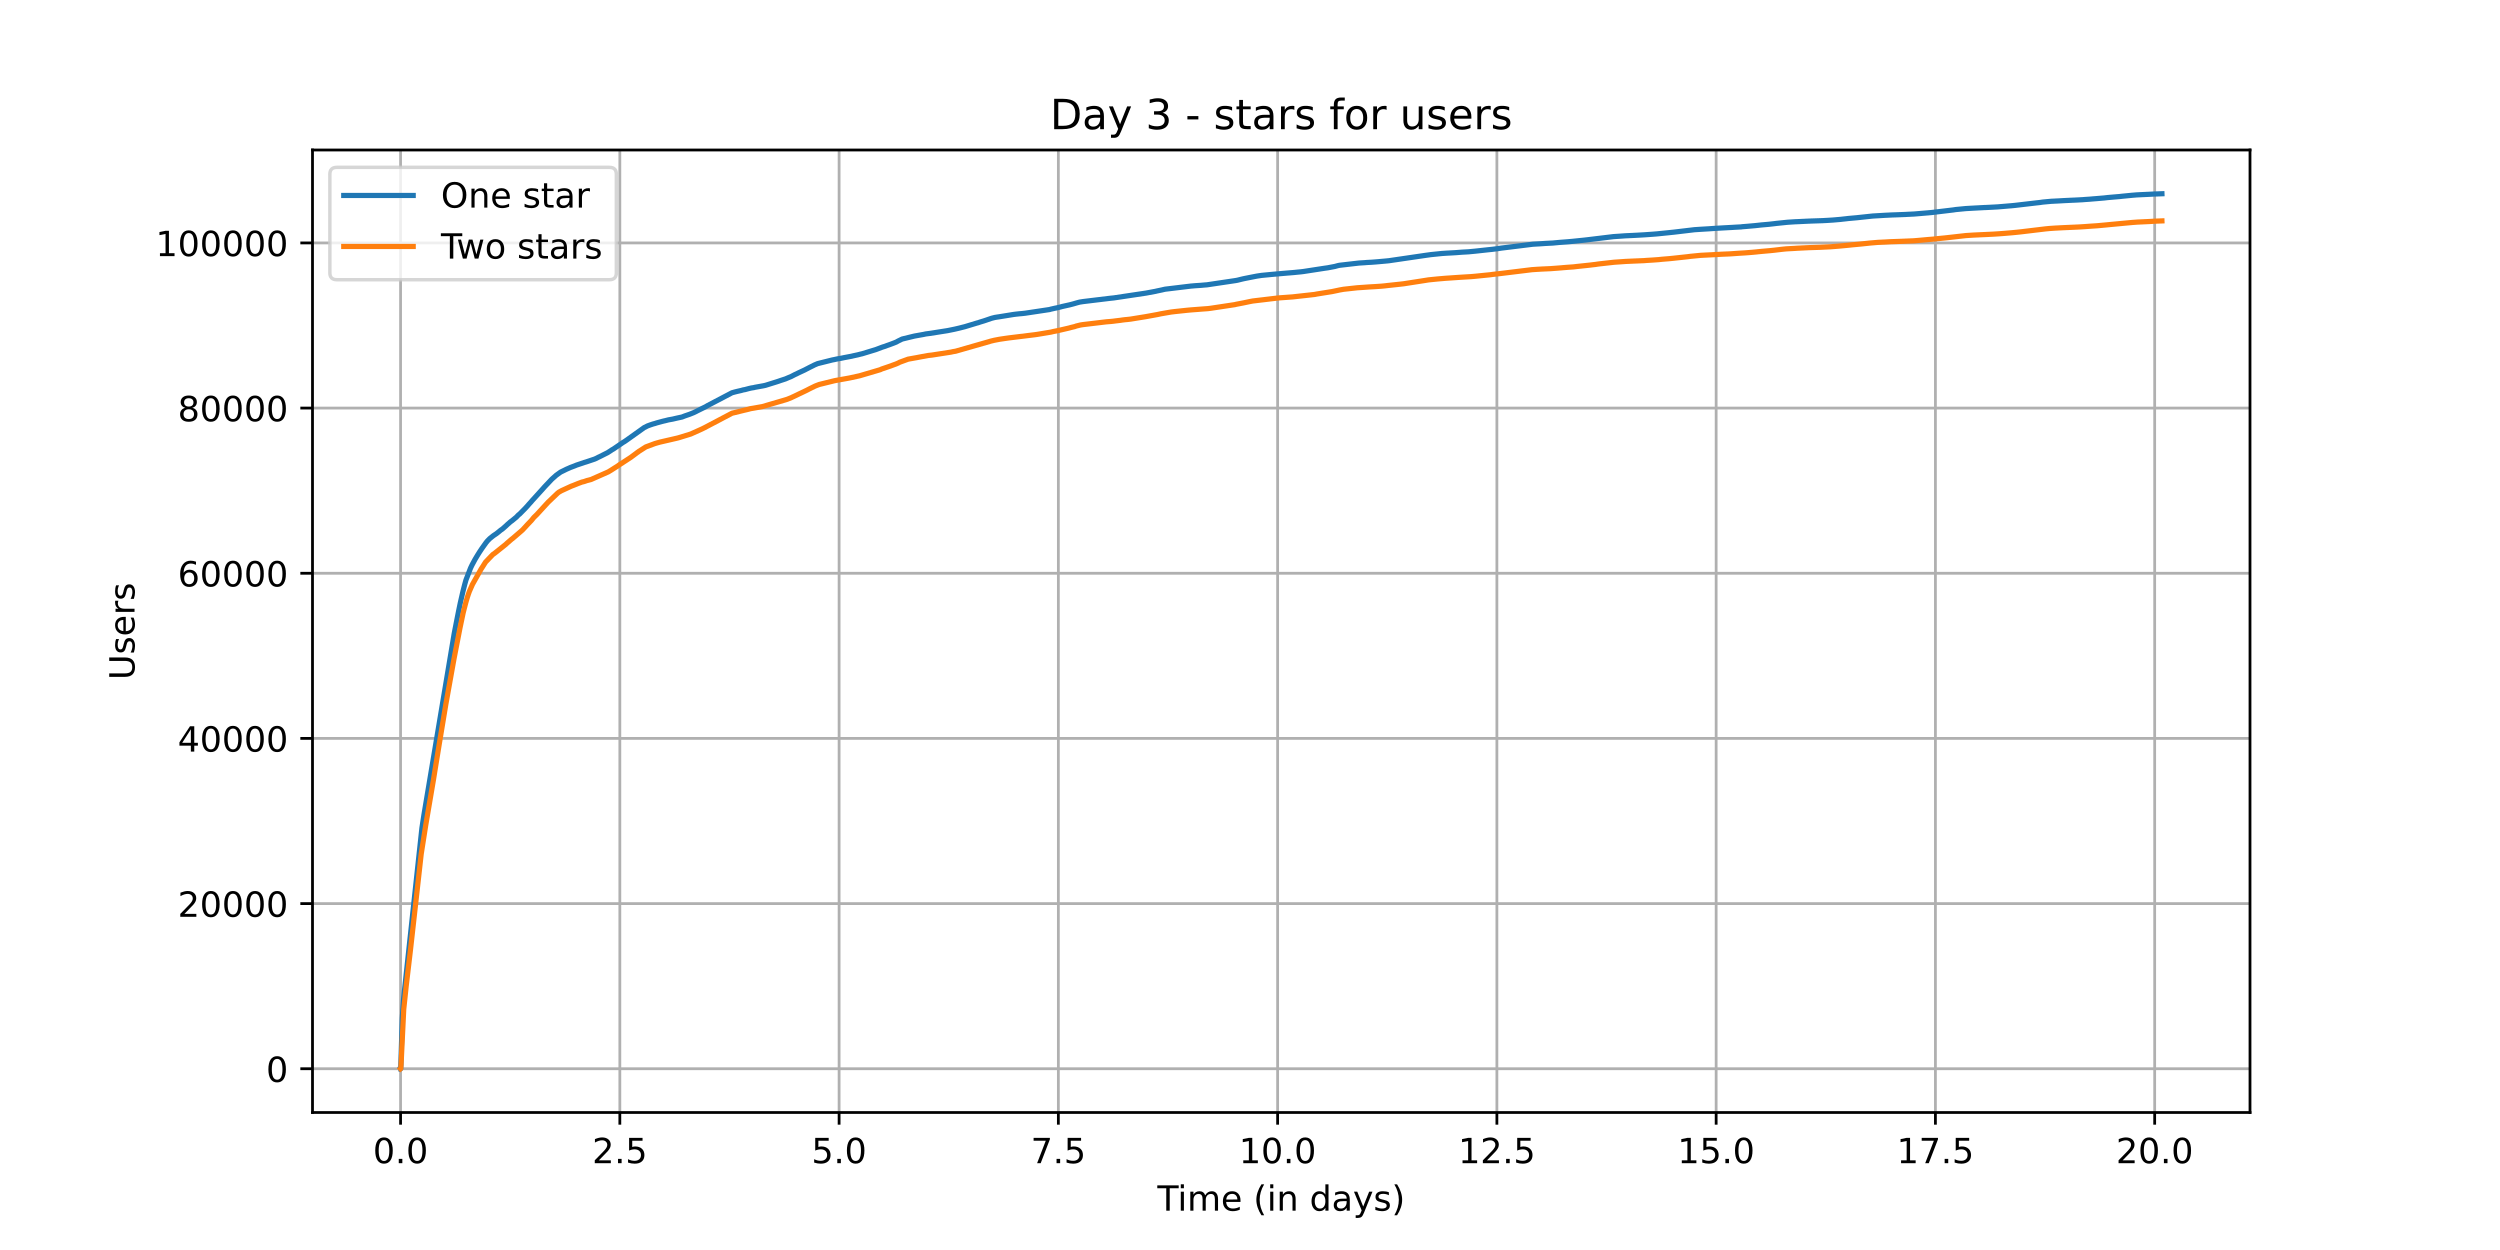 <?xml version="1.0" encoding="utf-8" standalone="no"?>
<!DOCTYPE svg PUBLIC "-//W3C//DTD SVG 1.1//EN"
  "http://www.w3.org/Graphics/SVG/1.1/DTD/svg11.dtd">
<!-- Created with matplotlib (https://matplotlib.org/) -->
<svg height="360pt" version="1.1" viewBox="0 0 720 360" width="720pt" xmlns="http://www.w3.org/2000/svg" xmlns:xlink="http://www.w3.org/1999/xlink">
 <defs>
  <style type="text/css">*{stroke-linecap:butt;stroke-linejoin:round;}</style>
 </defs>
 <g id="figure_1">
  <g id="patch_1">
   <path d="M 0 360 
L 720 360 
L 720 0 
L 0 0 
z
" style="fill:#ffffff;"/>
  </g>
  <g id="axes_1">
   <g id="patch_2">
    <path d="M 90 320.4 
L 648 320.4 
L 648 43.2 
L 90 43.2 
z
" style="fill:#ffffff;"/>
   </g>
   <g id="matplotlib.axis_1">
    <g id="xtick_1">
     <g id="line2d_1">
      <path clip-path="url(#pcc2fc0b3a6)" d="M 115.364 320.4 
L 115.364 43.2 
" style="fill:none;stroke:#b0b0b0;stroke-linecap:square;stroke-width:0.8;"/>
     </g>
     <g id="line2d_2">
      <defs>
       <path d="M 0 0 
L 0 3.5 
" id="mf5429e4b89" style="stroke:#000000;stroke-width:0.8;"/>
      </defs>
      <g>
       <use style="stroke:#000000;stroke-width:0.8;" x="115.364" xlink:href="#mf5429e4b89" y="320.4"/>
      </g>
     </g>
     <g id="text_1">
      <!-- 0.0 -->
      <g transform="translate(107.412 334.998)scale(0.1 -0.1)">
       <defs>
        <path d="M 31.781 66.406 
Q 24.172 66.406 20.328 58.906 
Q 16.5 51.422 16.5 36.375 
Q 16.5 21.391 20.328 13.891 
Q 24.172 6.391 31.781 6.391 
Q 39.453 6.391 43.281 13.891 
Q 47.125 21.391 47.125 36.375 
Q 47.125 51.422 43.281 58.906 
Q 39.453 66.406 31.781 66.406 
z
M 31.781 74.219 
Q 44.047 74.219 50.516 64.516 
Q 56.984 54.828 56.984 36.375 
Q 56.984 17.969 50.516 8.266 
Q 44.047 -1.422 31.781 -1.422 
Q 19.531 -1.422 13.062 8.266 
Q 6.594 17.969 6.594 36.375 
Q 6.594 54.828 13.062 64.516 
Q 19.531 74.219 31.781 74.219 
z
" id="DejaVuSans-48"/>
        <path d="M 10.688 12.406 
L 21 12.406 
L 21 0 
L 10.688 0 
z
" id="DejaVuSans-46"/>
       </defs>
       <use xlink:href="#DejaVuSans-48"/>
       <use x="63.623" xlink:href="#DejaVuSans-46"/>
       <use x="95.41" xlink:href="#DejaVuSans-48"/>
      </g>
     </g>
    </g>
    <g id="xtick_2">
     <g id="line2d_3">
      <path clip-path="url(#pcc2fc0b3a6)" d="M 178.512 320.4 
L 178.512 43.2 
" style="fill:none;stroke:#b0b0b0;stroke-linecap:square;stroke-width:0.8;"/>
     </g>
     <g id="line2d_4">
      <g>
       <use style="stroke:#000000;stroke-width:0.8;" x="178.512" xlink:href="#mf5429e4b89" y="320.4"/>
      </g>
     </g>
     <g id="text_2">
      <!-- 2.5 -->
      <g transform="translate(170.56 334.998)scale(0.1 -0.1)">
       <defs>
        <path d="M 19.188 8.297 
L 53.609 8.297 
L 53.609 0 
L 7.328 0 
L 7.328 8.297 
Q 12.938 14.109 22.625 23.891 
Q 32.328 33.688 34.812 36.531 
Q 39.547 41.844 41.422 45.531 
Q 43.312 49.219 43.312 52.781 
Q 43.312 58.594 39.234 62.25 
Q 35.156 65.922 28.609 65.922 
Q 23.969 65.922 18.812 64.312 
Q 13.672 62.703 7.812 59.422 
L 7.812 69.391 
Q 13.766 71.781 18.938 73 
Q 24.125 74.219 28.422 74.219 
Q 39.75 74.219 46.484 68.547 
Q 53.219 62.891 53.219 53.422 
Q 53.219 48.922 51.531 44.891 
Q 49.859 40.875 45.406 35.406 
Q 44.188 33.984 37.641 27.219 
Q 31.109 20.453 19.188 8.297 
z
" id="DejaVuSans-50"/>
        <path d="M 10.797 72.906 
L 49.516 72.906 
L 49.516 64.594 
L 19.828 64.594 
L 19.828 46.734 
Q 21.969 47.469 24.109 47.828 
Q 26.266 48.188 28.422 48.188 
Q 40.625 48.188 47.75 41.5 
Q 54.891 34.812 54.891 23.391 
Q 54.891 11.625 47.562 5.094 
Q 40.234 -1.422 26.906 -1.422 
Q 22.312 -1.422 17.547 -0.641 
Q 12.797 0.141 7.719 1.703 
L 7.719 11.625 
Q 12.109 9.234 16.797 8.062 
Q 21.484 6.891 26.703 6.891 
Q 35.156 6.891 40.078 11.328 
Q 45.016 15.766 45.016 23.391 
Q 45.016 31 40.078 35.438 
Q 35.156 39.891 26.703 39.891 
Q 22.75 39.891 18.812 39.016 
Q 14.891 38.141 10.797 36.281 
z
" id="DejaVuSans-53"/>
       </defs>
       <use xlink:href="#DejaVuSans-50"/>
       <use x="63.623" xlink:href="#DejaVuSans-46"/>
       <use x="95.41" xlink:href="#DejaVuSans-53"/>
      </g>
     </g>
    </g>
    <g id="xtick_3">
     <g id="line2d_5">
      <path clip-path="url(#pcc2fc0b3a6)" d="M 241.66 320.4 
L 241.66 43.2 
" style="fill:none;stroke:#b0b0b0;stroke-linecap:square;stroke-width:0.8;"/>
     </g>
     <g id="line2d_6">
      <g>
       <use style="stroke:#000000;stroke-width:0.8;" x="241.66" xlink:href="#mf5429e4b89" y="320.4"/>
      </g>
     </g>
     <g id="text_3">
      <!-- 5.0 -->
      <g transform="translate(233.708 334.998)scale(0.1 -0.1)">
       <use xlink:href="#DejaVuSans-53"/>
       <use x="63.623" xlink:href="#DejaVuSans-46"/>
       <use x="95.41" xlink:href="#DejaVuSans-48"/>
      </g>
     </g>
    </g>
    <g id="xtick_4">
     <g id="line2d_7">
      <path clip-path="url(#pcc2fc0b3a6)" d="M 304.807 320.4 
L 304.807 43.2 
" style="fill:none;stroke:#b0b0b0;stroke-linecap:square;stroke-width:0.8;"/>
     </g>
     <g id="line2d_8">
      <g>
       <use style="stroke:#000000;stroke-width:0.8;" x="304.807" xlink:href="#mf5429e4b89" y="320.4"/>
      </g>
     </g>
     <g id="text_4">
      <!-- 7.5 -->
      <g transform="translate(296.856 334.998)scale(0.1 -0.1)">
       <defs>
        <path d="M 8.203 72.906 
L 55.078 72.906 
L 55.078 68.703 
L 28.609 0 
L 18.312 0 
L 43.219 64.594 
L 8.203 64.594 
z
" id="DejaVuSans-55"/>
       </defs>
       <use xlink:href="#DejaVuSans-55"/>
       <use x="63.623" xlink:href="#DejaVuSans-46"/>
       <use x="95.41" xlink:href="#DejaVuSans-53"/>
      </g>
     </g>
    </g>
    <g id="xtick_5">
     <g id="line2d_9">
      <path clip-path="url(#pcc2fc0b3a6)" d="M 367.955 320.4 
L 367.955 43.2 
" style="fill:none;stroke:#b0b0b0;stroke-linecap:square;stroke-width:0.8;"/>
     </g>
     <g id="line2d_10">
      <g>
       <use style="stroke:#000000;stroke-width:0.8;" x="367.955" xlink:href="#mf5429e4b89" y="320.4"/>
      </g>
     </g>
     <g id="text_5">
      <!-- 10.0 -->
      <g transform="translate(356.823 334.998)scale(0.1 -0.1)">
       <defs>
        <path d="M 12.406 8.297 
L 28.516 8.297 
L 28.516 63.922 
L 10.984 60.406 
L 10.984 69.391 
L 28.422 72.906 
L 38.281 72.906 
L 38.281 8.297 
L 54.391 8.297 
L 54.391 0 
L 12.406 0 
z
" id="DejaVuSans-49"/>
       </defs>
       <use xlink:href="#DejaVuSans-49"/>
       <use x="63.623" xlink:href="#DejaVuSans-48"/>
       <use x="127.246" xlink:href="#DejaVuSans-46"/>
       <use x="159.033" xlink:href="#DejaVuSans-48"/>
      </g>
     </g>
    </g>
    <g id="xtick_6">
     <g id="line2d_11">
      <path clip-path="url(#pcc2fc0b3a6)" d="M 431.103 320.4 
L 431.103 43.2 
" style="fill:none;stroke:#b0b0b0;stroke-linecap:square;stroke-width:0.8;"/>
     </g>
     <g id="line2d_12">
      <g>
       <use style="stroke:#000000;stroke-width:0.8;" x="431.103" xlink:href="#mf5429e4b89" y="320.4"/>
      </g>
     </g>
     <g id="text_6">
      <!-- 12.5 -->
      <g transform="translate(419.971 334.998)scale(0.1 -0.1)">
       <use xlink:href="#DejaVuSans-49"/>
       <use x="63.623" xlink:href="#DejaVuSans-50"/>
       <use x="127.246" xlink:href="#DejaVuSans-46"/>
       <use x="159.033" xlink:href="#DejaVuSans-53"/>
      </g>
     </g>
    </g>
    <g id="xtick_7">
     <g id="line2d_13">
      <path clip-path="url(#pcc2fc0b3a6)" d="M 494.251 320.4 
L 494.251 43.2 
" style="fill:none;stroke:#b0b0b0;stroke-linecap:square;stroke-width:0.8;"/>
     </g>
     <g id="line2d_14">
      <g>
       <use style="stroke:#000000;stroke-width:0.8;" x="494.251" xlink:href="#mf5429e4b89" y="320.4"/>
      </g>
     </g>
     <g id="text_7">
      <!-- 15.0 -->
      <g transform="translate(483.119 334.998)scale(0.1 -0.1)">
       <use xlink:href="#DejaVuSans-49"/>
       <use x="63.623" xlink:href="#DejaVuSans-53"/>
       <use x="127.246" xlink:href="#DejaVuSans-46"/>
       <use x="159.033" xlink:href="#DejaVuSans-48"/>
      </g>
     </g>
    </g>
    <g id="xtick_8">
     <g id="line2d_15">
      <path clip-path="url(#pcc2fc0b3a6)" d="M 557.399 320.4 
L 557.399 43.2 
" style="fill:none;stroke:#b0b0b0;stroke-linecap:square;stroke-width:0.8;"/>
     </g>
     <g id="line2d_16">
      <g>
       <use style="stroke:#000000;stroke-width:0.8;" x="557.399" xlink:href="#mf5429e4b89" y="320.4"/>
      </g>
     </g>
     <g id="text_8">
      <!-- 17.5 -->
      <g transform="translate(546.266 334.998)scale(0.1 -0.1)">
       <use xlink:href="#DejaVuSans-49"/>
       <use x="63.623" xlink:href="#DejaVuSans-55"/>
       <use x="127.246" xlink:href="#DejaVuSans-46"/>
       <use x="159.033" xlink:href="#DejaVuSans-53"/>
      </g>
     </g>
    </g>
    <g id="xtick_9">
     <g id="line2d_17">
      <path clip-path="url(#pcc2fc0b3a6)" d="M 620.547 320.4 
L 620.547 43.2 
" style="fill:none;stroke:#b0b0b0;stroke-linecap:square;stroke-width:0.8;"/>
     </g>
     <g id="line2d_18">
      <g>
       <use style="stroke:#000000;stroke-width:0.8;" x="620.547" xlink:href="#mf5429e4b89" y="320.4"/>
      </g>
     </g>
     <g id="text_9">
      <!-- 20.0 -->
      <g transform="translate(609.414 334.998)scale(0.1 -0.1)">
       <use xlink:href="#DejaVuSans-50"/>
       <use x="63.623" xlink:href="#DejaVuSans-48"/>
       <use x="127.246" xlink:href="#DejaVuSans-46"/>
       <use x="159.033" xlink:href="#DejaVuSans-48"/>
      </g>
     </g>
    </g>
    <g id="text_10">
     <!-- Time (in days) -->
     <g transform="translate(333.327 348.677)scale(0.1 -0.1)">
      <defs>
       <path d="M -0.297 72.906 
L 61.375 72.906 
L 61.375 64.594 
L 35.5 64.594 
L 35.5 0 
L 25.594 0 
L 25.594 64.594 
L -0.297 64.594 
z
" id="DejaVuSans-84"/>
       <path d="M 9.422 54.688 
L 18.406 54.688 
L 18.406 0 
L 9.422 0 
z
M 9.422 75.984 
L 18.406 75.984 
L 18.406 64.594 
L 9.422 64.594 
z
" id="DejaVuSans-105"/>
       <path d="M 52 44.188 
Q 55.375 50.25 60.062 53.125 
Q 64.75 56 71.094 56 
Q 79.641 56 84.281 50.016 
Q 88.922 44.047 88.922 33.016 
L 88.922 0 
L 79.891 0 
L 79.891 32.719 
Q 79.891 40.578 77.094 44.375 
Q 74.312 48.188 68.609 48.188 
Q 61.625 48.188 57.562 43.547 
Q 53.516 38.922 53.516 30.906 
L 53.516 0 
L 44.484 0 
L 44.484 32.719 
Q 44.484 40.625 41.703 44.406 
Q 38.922 48.188 33.109 48.188 
Q 26.219 48.188 22.156 43.531 
Q 18.109 38.875 18.109 30.906 
L 18.109 0 
L 9.078 0 
L 9.078 54.688 
L 18.109 54.688 
L 18.109 46.188 
Q 21.188 51.219 25.484 53.609 
Q 29.781 56 35.688 56 
Q 41.656 56 45.828 52.969 
Q 50 49.953 52 44.188 
z
" id="DejaVuSans-109"/>
       <path d="M 56.203 29.594 
L 56.203 25.203 
L 14.891 25.203 
Q 15.484 15.922 20.484 11.062 
Q 25.484 6.203 34.422 6.203 
Q 39.594 6.203 44.453 7.469 
Q 49.312 8.734 54.109 11.281 
L 54.109 2.781 
Q 49.266 0.734 44.188 -0.344 
Q 39.109 -1.422 33.891 -1.422 
Q 20.797 -1.422 13.156 6.188 
Q 5.516 13.812 5.516 26.812 
Q 5.516 40.234 12.766 48.109 
Q 20.016 56 32.328 56 
Q 43.359 56 49.781 48.891 
Q 56.203 41.797 56.203 29.594 
z
M 47.219 32.234 
Q 47.125 39.594 43.094 43.984 
Q 39.062 48.391 32.422 48.391 
Q 24.906 48.391 20.391 44.141 
Q 15.875 39.891 15.188 32.172 
z
" id="DejaVuSans-101"/>
       <path id="DejaVuSans-32"/>
       <path d="M 31 75.875 
Q 24.469 64.656 21.281 53.656 
Q 18.109 42.672 18.109 31.391 
Q 18.109 20.125 21.312 9.062 
Q 24.516 -2 31 -13.188 
L 23.188 -13.188 
Q 15.875 -1.703 12.234 9.375 
Q 8.594 20.453 8.594 31.391 
Q 8.594 42.281 12.203 53.312 
Q 15.828 64.359 23.188 75.875 
z
" id="DejaVuSans-40"/>
       <path d="M 54.891 33.016 
L 54.891 0 
L 45.906 0 
L 45.906 32.719 
Q 45.906 40.484 42.875 44.328 
Q 39.844 48.188 33.797 48.188 
Q 26.516 48.188 22.312 43.547 
Q 18.109 38.922 18.109 30.906 
L 18.109 0 
L 9.078 0 
L 9.078 54.688 
L 18.109 54.688 
L 18.109 46.188 
Q 21.344 51.125 25.703 53.562 
Q 30.078 56 35.797 56 
Q 45.219 56 50.047 50.172 
Q 54.891 44.344 54.891 33.016 
z
" id="DejaVuSans-110"/>
       <path d="M 45.406 46.391 
L 45.406 75.984 
L 54.391 75.984 
L 54.391 0 
L 45.406 0 
L 45.406 8.203 
Q 42.578 3.328 38.25 0.953 
Q 33.938 -1.422 27.875 -1.422 
Q 17.969 -1.422 11.734 6.484 
Q 5.516 14.406 5.516 27.297 
Q 5.516 40.188 11.734 48.094 
Q 17.969 56 27.875 56 
Q 33.938 56 38.25 53.625 
Q 42.578 51.266 45.406 46.391 
z
M 14.797 27.297 
Q 14.797 17.391 18.875 11.75 
Q 22.953 6.109 30.078 6.109 
Q 37.203 6.109 41.297 11.75 
Q 45.406 17.391 45.406 27.297 
Q 45.406 37.203 41.297 42.844 
Q 37.203 48.484 30.078 48.484 
Q 22.953 48.484 18.875 42.844 
Q 14.797 37.203 14.797 27.297 
z
" id="DejaVuSans-100"/>
       <path d="M 34.281 27.484 
Q 23.391 27.484 19.188 25 
Q 14.984 22.516 14.984 16.5 
Q 14.984 11.719 18.141 8.906 
Q 21.297 6.109 26.703 6.109 
Q 34.188 6.109 38.703 11.406 
Q 43.219 16.703 43.219 25.484 
L 43.219 27.484 
z
M 52.203 31.203 
L 52.203 0 
L 43.219 0 
L 43.219 8.297 
Q 40.141 3.328 35.547 0.953 
Q 30.953 -1.422 24.312 -1.422 
Q 15.922 -1.422 10.953 3.297 
Q 6 8.016 6 15.922 
Q 6 25.141 12.172 29.828 
Q 18.359 34.516 30.609 34.516 
L 43.219 34.516 
L 43.219 35.406 
Q 43.219 41.609 39.141 45 
Q 35.062 48.391 27.688 48.391 
Q 23 48.391 18.547 47.266 
Q 14.109 46.141 10.016 43.891 
L 10.016 52.203 
Q 14.938 54.109 19.578 55.047 
Q 24.219 56 28.609 56 
Q 40.484 56 46.344 49.844 
Q 52.203 43.703 52.203 31.203 
z
" id="DejaVuSans-97"/>
       <path d="M 32.172 -5.078 
Q 28.375 -14.844 24.75 -17.812 
Q 21.141 -20.797 15.094 -20.797 
L 7.906 -20.797 
L 7.906 -13.281 
L 13.188 -13.281 
Q 16.891 -13.281 18.938 -11.516 
Q 21 -9.766 23.484 -3.219 
L 25.094 0.875 
L 2.984 54.688 
L 12.5 54.688 
L 29.594 11.922 
L 46.688 54.688 
L 56.203 54.688 
z
" id="DejaVuSans-121"/>
       <path d="M 44.281 53.078 
L 44.281 44.578 
Q 40.484 46.531 36.375 47.5 
Q 32.281 48.484 27.875 48.484 
Q 21.188 48.484 17.844 46.438 
Q 14.5 44.391 14.5 40.281 
Q 14.5 37.156 16.891 35.375 
Q 19.281 33.594 26.516 31.984 
L 29.594 31.297 
Q 39.156 29.25 43.188 25.516 
Q 47.219 21.781 47.219 15.094 
Q 47.219 7.469 41.188 3.016 
Q 35.156 -1.422 24.609 -1.422 
Q 20.219 -1.422 15.453 -0.562 
Q 10.688 0.297 5.422 2 
L 5.422 11.281 
Q 10.406 8.688 15.234 7.391 
Q 20.062 6.109 24.812 6.109 
Q 31.156 6.109 34.562 8.281 
Q 37.984 10.453 37.984 14.406 
Q 37.984 18.062 35.516 20.016 
Q 33.062 21.969 24.703 23.781 
L 21.578 24.516 
Q 13.234 26.266 9.516 29.906 
Q 5.812 33.547 5.812 39.891 
Q 5.812 47.609 11.281 51.797 
Q 16.75 56 26.812 56 
Q 31.781 56 36.172 55.266 
Q 40.578 54.547 44.281 53.078 
z
" id="DejaVuSans-115"/>
       <path d="M 8.016 75.875 
L 15.828 75.875 
Q 23.141 64.359 26.781 53.312 
Q 30.422 42.281 30.422 31.391 
Q 30.422 20.453 26.781 9.375 
Q 23.141 -1.703 15.828 -13.188 
L 8.016 -13.188 
Q 14.5 -2 17.703 9.062 
Q 20.906 20.125 20.906 31.391 
Q 20.906 42.672 17.703 53.656 
Q 14.5 64.656 8.016 75.875 
z
" id="DejaVuSans-41"/>
      </defs>
      <use xlink:href="#DejaVuSans-84"/>
      <use x="57.959" xlink:href="#DejaVuSans-105"/>
      <use x="85.742" xlink:href="#DejaVuSans-109"/>
      <use x="183.154" xlink:href="#DejaVuSans-101"/>
      <use x="244.678" xlink:href="#DejaVuSans-32"/>
      <use x="276.465" xlink:href="#DejaVuSans-40"/>
      <use x="315.479" xlink:href="#DejaVuSans-105"/>
      <use x="343.262" xlink:href="#DejaVuSans-110"/>
      <use x="406.641" xlink:href="#DejaVuSans-32"/>
      <use x="438.428" xlink:href="#DejaVuSans-100"/>
      <use x="501.904" xlink:href="#DejaVuSans-97"/>
      <use x="563.184" xlink:href="#DejaVuSans-121"/>
      <use x="622.363" xlink:href="#DejaVuSans-115"/>
      <use x="674.463" xlink:href="#DejaVuSans-41"/>
     </g>
    </g>
   </g>
   <g id="matplotlib.axis_2">
    <g id="ytick_1">
     <g id="line2d_19">
      <path clip-path="url(#pcc2fc0b3a6)" d="M 90 307.8 
L 648 307.8 
" style="fill:none;stroke:#b0b0b0;stroke-linecap:square;stroke-width:0.8;"/>
     </g>
     <g id="line2d_20">
      <defs>
       <path d="M 0 0 
L -3.5 0 
" id="mca64cd4d00" style="stroke:#000000;stroke-width:0.8;"/>
      </defs>
      <g>
       <use style="stroke:#000000;stroke-width:0.8;" x="90" xlink:href="#mca64cd4d00" y="307.8"/>
      </g>
     </g>
     <g id="text_11">
      <!-- 0 -->
      <g transform="translate(76.638 311.599)scale(0.1 -0.1)">
       <use xlink:href="#DejaVuSans-48"/>
      </g>
     </g>
    </g>
    <g id="ytick_2">
     <g id="line2d_21">
      <path clip-path="url(#pcc2fc0b3a6)" d="M 90 260.232 
L 648 260.232 
" style="fill:none;stroke:#b0b0b0;stroke-linecap:square;stroke-width:0.8;"/>
     </g>
     <g id="line2d_22">
      <g>
       <use style="stroke:#000000;stroke-width:0.8;" x="90" xlink:href="#mca64cd4d00" y="260.232"/>
      </g>
     </g>
     <g id="text_12">
      <!-- 20000 -->
      <g transform="translate(51.188 264.031)scale(0.1 -0.1)">
       <use xlink:href="#DejaVuSans-50"/>
       <use x="63.623" xlink:href="#DejaVuSans-48"/>
       <use x="127.246" xlink:href="#DejaVuSans-48"/>
       <use x="190.869" xlink:href="#DejaVuSans-48"/>
       <use x="254.492" xlink:href="#DejaVuSans-48"/>
      </g>
     </g>
    </g>
    <g id="ytick_3">
     <g id="line2d_23">
      <path clip-path="url(#pcc2fc0b3a6)" d="M 90 212.664 
L 648 212.664 
" style="fill:none;stroke:#b0b0b0;stroke-linecap:square;stroke-width:0.8;"/>
     </g>
     <g id="line2d_24">
      <g>
       <use style="stroke:#000000;stroke-width:0.8;" x="90" xlink:href="#mca64cd4d00" y="212.664"/>
      </g>
     </g>
     <g id="text_13">
      <!-- 40000 -->
      <g transform="translate(51.188 216.464)scale(0.1 -0.1)">
       <defs>
        <path d="M 37.797 64.312 
L 12.891 25.391 
L 37.797 25.391 
z
M 35.203 72.906 
L 47.609 72.906 
L 47.609 25.391 
L 58.016 25.391 
L 58.016 17.188 
L 47.609 17.188 
L 47.609 0 
L 37.797 0 
L 37.797 17.188 
L 4.891 17.188 
L 4.891 26.703 
z
" id="DejaVuSans-52"/>
       </defs>
       <use xlink:href="#DejaVuSans-52"/>
       <use x="63.623" xlink:href="#DejaVuSans-48"/>
       <use x="127.246" xlink:href="#DejaVuSans-48"/>
       <use x="190.869" xlink:href="#DejaVuSans-48"/>
       <use x="254.492" xlink:href="#DejaVuSans-48"/>
      </g>
     </g>
    </g>
    <g id="ytick_4">
     <g id="line2d_25">
      <path clip-path="url(#pcc2fc0b3a6)" d="M 90 165.097 
L 648 165.097 
" style="fill:none;stroke:#b0b0b0;stroke-linecap:square;stroke-width:0.8;"/>
     </g>
     <g id="line2d_26">
      <g>
       <use style="stroke:#000000;stroke-width:0.8;" x="90" xlink:href="#mca64cd4d00" y="165.097"/>
      </g>
     </g>
     <g id="text_14">
      <!-- 60000 -->
      <g transform="translate(51.188 168.896)scale(0.1 -0.1)">
       <defs>
        <path d="M 33.016 40.375 
Q 26.375 40.375 22.484 35.828 
Q 18.609 31.297 18.609 23.391 
Q 18.609 15.531 22.484 10.953 
Q 26.375 6.391 33.016 6.391 
Q 39.656 6.391 43.531 10.953 
Q 47.406 15.531 47.406 23.391 
Q 47.406 31.297 43.531 35.828 
Q 39.656 40.375 33.016 40.375 
z
M 52.594 71.297 
L 52.594 62.312 
Q 48.875 64.062 45.094 64.984 
Q 41.312 65.922 37.594 65.922 
Q 27.828 65.922 22.672 59.328 
Q 17.531 52.734 16.797 39.406 
Q 19.672 43.656 24.016 45.922 
Q 28.375 48.188 33.594 48.188 
Q 44.578 48.188 50.953 41.516 
Q 57.328 34.859 57.328 23.391 
Q 57.328 12.156 50.688 5.359 
Q 44.047 -1.422 33.016 -1.422 
Q 20.359 -1.422 13.672 8.266 
Q 6.984 17.969 6.984 36.375 
Q 6.984 53.656 15.188 63.938 
Q 23.391 74.219 37.203 74.219 
Q 40.922 74.219 44.703 73.484 
Q 48.484 72.75 52.594 71.297 
z
" id="DejaVuSans-54"/>
       </defs>
       <use xlink:href="#DejaVuSans-54"/>
       <use x="63.623" xlink:href="#DejaVuSans-48"/>
       <use x="127.246" xlink:href="#DejaVuSans-48"/>
       <use x="190.869" xlink:href="#DejaVuSans-48"/>
       <use x="254.492" xlink:href="#DejaVuSans-48"/>
      </g>
     </g>
    </g>
    <g id="ytick_5">
     <g id="line2d_27">
      <path clip-path="url(#pcc2fc0b3a6)" d="M 90 117.529 
L 648 117.529 
" style="fill:none;stroke:#b0b0b0;stroke-linecap:square;stroke-width:0.8;"/>
     </g>
     <g id="line2d_28">
      <g>
       <use style="stroke:#000000;stroke-width:0.8;" x="90" xlink:href="#mca64cd4d00" y="117.529"/>
      </g>
     </g>
     <g id="text_15">
      <!-- 80000 -->
      <g transform="translate(51.188 121.328)scale(0.1 -0.1)">
       <defs>
        <path d="M 31.781 34.625 
Q 24.75 34.625 20.719 30.859 
Q 16.703 27.094 16.703 20.516 
Q 16.703 13.922 20.719 10.156 
Q 24.75 6.391 31.781 6.391 
Q 38.812 6.391 42.859 10.172 
Q 46.922 13.969 46.922 20.516 
Q 46.922 27.094 42.891 30.859 
Q 38.875 34.625 31.781 34.625 
z
M 21.922 38.812 
Q 15.578 40.375 12.031 44.719 
Q 8.5 49.078 8.5 55.328 
Q 8.5 64.062 14.719 69.141 
Q 20.953 74.219 31.781 74.219 
Q 42.672 74.219 48.875 69.141 
Q 55.078 64.062 55.078 55.328 
Q 55.078 49.078 51.531 44.719 
Q 48 40.375 41.703 38.812 
Q 48.828 37.156 52.797 32.312 
Q 56.781 27.484 56.781 20.516 
Q 56.781 9.906 50.312 4.234 
Q 43.844 -1.422 31.781 -1.422 
Q 19.734 -1.422 13.25 4.234 
Q 6.781 9.906 6.781 20.516 
Q 6.781 27.484 10.781 32.312 
Q 14.797 37.156 21.922 38.812 
z
M 18.312 54.391 
Q 18.312 48.734 21.844 45.562 
Q 25.391 42.391 31.781 42.391 
Q 38.141 42.391 41.719 45.562 
Q 45.312 48.734 45.312 54.391 
Q 45.312 60.062 41.719 63.234 
Q 38.141 66.406 31.781 66.406 
Q 25.391 66.406 21.844 63.234 
Q 18.312 60.062 18.312 54.391 
z
" id="DejaVuSans-56"/>
       </defs>
       <use xlink:href="#DejaVuSans-56"/>
       <use x="63.623" xlink:href="#DejaVuSans-48"/>
       <use x="127.246" xlink:href="#DejaVuSans-48"/>
       <use x="190.869" xlink:href="#DejaVuSans-48"/>
       <use x="254.492" xlink:href="#DejaVuSans-48"/>
      </g>
     </g>
    </g>
    <g id="ytick_6">
     <g id="line2d_29">
      <path clip-path="url(#pcc2fc0b3a6)" d="M 90 69.961 
L 648 69.961 
" style="fill:none;stroke:#b0b0b0;stroke-linecap:square;stroke-width:0.8;"/>
     </g>
     <g id="line2d_30">
      <g>
       <use style="stroke:#000000;stroke-width:0.8;" x="90" xlink:href="#mca64cd4d00" y="69.961"/>
      </g>
     </g>
     <g id="text_16">
      <!-- 100000 -->
      <g transform="translate(44.825 73.76)scale(0.1 -0.1)">
       <use xlink:href="#DejaVuSans-49"/>
       <use x="63.623" xlink:href="#DejaVuSans-48"/>
       <use x="127.246" xlink:href="#DejaVuSans-48"/>
       <use x="190.869" xlink:href="#DejaVuSans-48"/>
       <use x="254.492" xlink:href="#DejaVuSans-48"/>
       <use x="318.115" xlink:href="#DejaVuSans-48"/>
      </g>
     </g>
    </g>
    <g id="text_17">
     <!-- Users -->
     <g transform="translate(38.745 195.801)rotate(-90)scale(0.1 -0.1)">
      <defs>
       <path d="M 8.688 72.906 
L 18.609 72.906 
L 18.609 28.609 
Q 18.609 16.891 22.844 11.734 
Q 27.094 6.594 36.625 6.594 
Q 46.094 6.594 50.344 11.734 
Q 54.594 16.891 54.594 28.609 
L 54.594 72.906 
L 64.5 72.906 
L 64.5 27.391 
Q 64.5 13.141 57.438 5.859 
Q 50.391 -1.422 36.625 -1.422 
Q 22.797 -1.422 15.734 5.859 
Q 8.688 13.141 8.688 27.391 
z
" id="DejaVuSans-85"/>
       <path d="M 41.109 46.297 
Q 39.594 47.172 37.812 47.578 
Q 36.031 48 33.891 48 
Q 26.266 48 22.188 43.047 
Q 18.109 38.094 18.109 28.812 
L 18.109 0 
L 9.078 0 
L 9.078 54.688 
L 18.109 54.688 
L 18.109 46.188 
Q 20.953 51.172 25.484 53.578 
Q 30.031 56 36.531 56 
Q 37.453 56 38.578 55.875 
Q 39.703 55.766 41.062 55.516 
z
" id="DejaVuSans-114"/>
      </defs>
      <use xlink:href="#DejaVuSans-85"/>
      <use x="73.193" xlink:href="#DejaVuSans-115"/>
      <use x="125.293" xlink:href="#DejaVuSans-101"/>
      <use x="186.816" xlink:href="#DejaVuSans-114"/>
      <use x="227.93" xlink:href="#DejaVuSans-115"/>
     </g>
    </g>
   </g>
   <g id="line2d_31">
    <path clip-path="url(#pcc2fc0b3a6)" d="M 115.364 307.8 
L 115.388 307.793 
L 115.441 306.649 
L 115.858 293.251 
L 116.223 287.772 
L 116.762 282.71 
L 121.512 238.482 
L 122.085 234.733 
L 130.796 182.561 
L 130.867 182.169 
L 131.509 178.884 
L 132.031 176.237 
L 132.57 173.625 
L 132.794 172.65 
L 133.335 170.3 
L 133.835 168.341 
L 134.188 167.068 
L 135.492 163.674 
L 135.631 163.367 
L 135.962 162.682 
L 136.257 162.135 
L 136.803 161.118 
L 136.924 160.918 
L 137.601 159.788 
L 138.122 158.96 
L 138.556 158.309 
L 138.747 158.016 
L 139.979 156.287 
L 139.979 156.287 
L 140.326 155.857 
L 140.431 155.742 
L 141.057 155.105 
L 142.117 154.258 
L 142.987 153.678 
L 143.398 153.35 
L 143.536 153.245 
L 144.239 152.658 
L 144.43 152.551 
L 144.907 152.175 
L 145.16 151.946 
L 145.705 151.466 
L 146.243 150.955 
L 146.521 150.726 
L 146.885 150.393 
L 147.267 150.096 
L 147.476 149.953 
L 148.378 149.207 
L 148.69 148.957 
L 149.176 148.445 
L 149.176 148.445 
L 149.367 148.253 
L 149.628 148.07 
L 150.55 147.135 
L 151.21 146.469 
L 151.923 145.696 
L 152.317 145.232 
L 152.827 144.676 
L 153.324 144.095 
L 153.592 143.808 
L 156.413 140.694 
L 156.639 140.433 
L 156.83 140.221 
L 157.522 139.484 
L 157.629 139.381 
L 158.862 138.066 
L 159.018 137.919 
L 159.61 137.398 
L 159.871 137.167 
L 160.166 136.894 
L 161.453 135.968 
L 162.68 135.369 
L 162.837 135.286 
L 163.21 135.105 
L 163.94 134.791 
L 164.173 134.675 
L 165.562 134.151 
L 166.021 133.954 
L 167.978 133.302 
L 168.247 133.202 
L 168.82 133.033 
L 171.276 132.208 
L 171.796 131.973 
L 172.369 131.668 
L 172.612 131.564 
L 174.992 130.37 
L 176.018 129.706 
L 176.157 129.599 
L 176.695 129.295 
L 177.055 129.045 
L 177.217 128.94 
L 179.199 127.585 
L 179.355 127.47 
L 179.641 127.299 
L 179.832 127.19 
L 180.398 126.804 
L 185.559 123.125 
L 185.808 123.025 
L 186.068 122.883 
L 186.503 122.659 
L 187.302 122.366 
L 187.624 122.262 
L 187.928 122.155 
L 188.206 122.071 
L 188.623 121.964 
L 189.11 121.8 
L 190.784 121.346 
L 191.22 121.237 
L 191.584 121.158 
L 192.504 120.923 
L 193.736 120.702 
L 194.805 120.452 
L 195.083 120.39 
L 196.422 120.1 
L 197.221 119.788 
L 198.612 119.308 
L 198.873 119.206 
L 199.759 118.851 
L 200.437 118.525 
L 200.872 118.295 
L 202.836 117.331 
L 203.149 117.182 
L 203.792 116.801 
L 210.815 113.117 
L 211.614 112.896 
L 212.345 112.713 
L 213.509 112.446 
L 214.014 112.296 
L 214.604 112.192 
L 214.917 112.106 
L 215.769 111.88 
L 216.412 111.735 
L 217.09 111.633 
L 217.403 111.547 
L 219.854 111.105 
L 220.462 110.972 
L 223.678 109.97 
L 224.251 109.782 
L 224.755 109.604 
L 226.234 109.121 
L 226.947 108.812 
L 227.817 108.458 
L 228.807 107.944 
L 229.033 107.832 
L 229.399 107.673 
L 229.868 107.43 
L 231.781 106.536 
L 232.285 106.267 
L 232.598 106.115 
L 232.998 105.901 
L 233.276 105.76 
L 233.555 105.618 
L 234.181 105.316 
L 234.441 105.168 
L 235.485 104.719 
L 239.71 103.665 
L 240.283 103.556 
L 240.648 103.477 
L 241.135 103.368 
L 242.213 103.187 
L 242.699 103.085 
L 243.065 103.006 
L 245.259 102.592 
L 245.677 102.488 
L 247.035 102.193 
L 247.801 101.995 
L 248.287 101.886 
L 252.234 100.683 
L 252.964 100.409 
L 254.008 100.012 
L 254.373 99.888 
L 254.721 99.788 
L 255.016 99.686 
L 255.451 99.515 
L 255.955 99.341 
L 256.251 99.237 
L 257.329 98.832 
L 257.782 98.654 
L 258.164 98.497 
L 258.546 98.276 
L 258.842 98.123 
L 259.103 98 
L 259.589 97.757 
L 259.833 97.641 
L 263.346 96.787 
L 265.989 96.314 
L 266.615 96.176 
L 267.414 96.071 
L 267.814 96.021 
L 272.907 95.219 
L 274.454 94.905 
L 274.976 94.796 
L 276.106 94.534 
L 276.524 94.43 
L 277.447 94.194 
L 277.864 94.09 
L 281.428 93.012 
L 281.706 92.948 
L 282.21 92.767 
L 283.289 92.441 
L 283.863 92.251 
L 285.48 91.695 
L 285.81 91.604 
L 286.558 91.419 
L 287.218 91.314 
L 287.653 91.252 
L 291.861 90.57 
L 292.626 90.472 
L 293.635 90.363 
L 294.209 90.318 
L 295.22 90.208 
L 302.289 89.145 
L 302.637 89.04 
L 303.837 88.767 
L 304.394 88.66 
L 305.402 88.412 
L 305.889 88.275 
L 308.029 87.799 
L 308.916 87.571 
L 309.385 87.44 
L 310.099 87.23 
L 310.917 87.012 
L 311.891 86.857 
L 319.717 85.908 
L 320.777 85.799 
L 330.082 84.405 
L 330.62 84.303 
L 332.846 83.889 
L 333.141 83.813 
L 334.671 83.492 
L 335.071 83.394 
L 335.576 83.285 
L 342.966 82.393 
L 344.252 82.283 
L 345.834 82.179 
L 347.016 82.072 
L 347.572 82.034 
L 355.866 80.799 
L 356.405 80.699 
L 357.378 80.454 
L 358.056 80.293 
L 358.578 80.186 
L 360.072 79.888 
L 361.95 79.522 
L 362.419 79.451 
L 363.323 79.315 
L 366.191 79.037 
L 367.408 78.927 
L 369.705 78.728 
L 370.956 78.621 
L 371.547 78.575 
L 372.816 78.466 
L 373.511 78.392 
L 374.641 78.285 
L 375.424 78.188 
L 381.526 77.248 
L 382.36 77.132 
L 384.446 76.737 
L 385.264 76.513 
L 385.768 76.404 
L 391.365 75.757 
L 393.068 75.648 
L 393.694 75.593 
L 394.963 75.529 
L 396.406 75.419 
L 398.806 75.205 
L 399.953 75.096 
L 410.786 73.507 
L 411.204 73.452 
L 412.073 73.331 
L 415.22 73.008 
L 416.785 72.901 
L 417.272 72.879 
L 419.185 72.77 
L 421.029 72.627 
L 422.979 72.518 
L 423.657 72.449 
L 424.821 72.339 
L 428.698 71.916 
L 429.776 71.807 
L 430.523 71.711 
L 431.393 71.604 
L 432.331 71.459 
L 441.461 70.332 
L 443.408 70.223 
L 445.111 70.104 
L 447.232 69.994 
L 447.893 69.93 
L 449.075 69.821 
L 449.648 69.775 
L 451.56 69.628 
L 452.777 69.519 
L 456.099 69.178 
L 457.072 69.069 
L 464.689 68.146 
L 466.342 68.037 
L 468.045 67.913 
L 470.375 67.804 
L 471.679 67.735 
L 473.593 67.625 
L 474.149 67.585 
L 475.8 67.471 
L 477.174 67.361 
L 480.39 67.036 
L 481.433 66.926 
L 482.111 66.857 
L 488.024 66.153 
L 489.641 66.046 
L 490.18 66.013 
L 492.04 65.903 
L 493.674 65.789 
L 495.499 65.68 
L 496.89 65.601 
L 498.923 65.492 
L 499.462 65.456 
L 501.444 65.349 
L 501.757 65.297 
L 503.148 65.188 
L 505.442 64.983 
L 506.451 64.876 
L 507.146 64.797 
L 509.389 64.6 
L 510.346 64.491 
L 510.728 64.45 
L 511.598 64.341 
L 514.798 64.01 
L 516.433 63.903 
L 516.972 63.87 
L 518.171 63.818 
L 520.431 63.708 
L 521.614 63.658 
L 524.847 63.549 
L 526.15 63.48 
L 527.907 63.37 
L 530.097 63.18 
L 531.018 63.073 
L 531.4 63.035 
L 532.322 62.926 
L 534.756 62.707 
L 535.782 62.597 
L 539.38 62.212 
L 541.275 62.103 
L 542.718 62.015 
L 544.943 61.905 
L 545.986 61.872 
L 548.802 61.763 
L 549.132 61.741 
L 551.305 61.634 
L 551.896 61.584 
L 553.2 61.475 
L 555.268 61.301 
L 556.433 61.192 
L 562.535 60.462 
L 563.248 60.352 
L 566.151 60.069 
L 568.063 59.96 
L 569.419 59.886 
L 571.47 59.777 
L 571.94 59.762 
L 573.226 59.698 
L 575.277 59.589 
L 577.434 59.408 
L 578.686 59.301 
L 579.277 59.256 
L 580.372 59.146 
L 586.405 58.44 
L 587.326 58.34 
L 587.57 58.309 
L 588.301 58.2 
L 590.752 57.974 
L 592.926 57.864 
L 594.334 57.781 
L 596.593 57.672 
L 597.776 57.622 
L 599.775 57.515 
L 600.366 57.465 
L 601.93 57.358 
L 602.556 57.301 
L 603.929 57.191 
L 606.05 57.011 
L 606.971 56.901 
L 609.162 56.711 
L 610.449 56.604 
L 611.161 56.521 
L 614.065 56.238 
L 615.387 56.128 
L 616.674 56.064 
L 619.003 55.955 
L 620.342 55.883 
L 622.636 55.8 
L 622.636 55.8 
" style="fill:none;stroke:#1f77b4;stroke-linecap:square;stroke-width:1.5;"/>
   </g>
   <g id="line2d_32">
    <path clip-path="url(#pcc2fc0b3a6)" d="M 115.364 307.8 
L 115.423 307.752 
L 115.493 306.875 
L 116.275 290.668 
L 117.005 283.788 
L 118.189 273.775 
L 121.304 245.959 
L 122.606 237.671 
L 123.076 234.914 
L 124.849 224.48 
L 125.314 221.583 
L 125.614 219.738 
L 126.762 212.717 
L 128.403 202.815 
L 128.657 201.41 
L 130.587 190.652 
L 130.798 189.496 
L 132.483 180.806 
L 133.401 176.449 
L 133.748 175.083 
L 134.205 173.345 
L 134.623 171.942 
L 134.849 171.252 
L 135.171 170.343 
L 136.074 168.291 
L 138.573 163.867 
L 138.955 163.284 
L 139.84 161.881 
L 141.909 159.724 
L 142.552 159.265 
L 145.671 156.772 
L 146.018 156.442 
L 146.342 156.161 
L 146.482 156.054 
L 146.799 155.764 
L 146.955 155.631 
L 147.42 155.231 
L 147.58 155.131 
L 150.445 152.662 
L 151.402 151.637 
L 151.744 151.254 
L 152.271 150.691 
L 152.41 150.56 
L 152.699 150.236 
L 152.89 150.056 
L 153.289 149.594 
L 153.463 149.366 
L 153.749 149.021 
L 154.643 148.151 
L 155.545 147.161 
L 157.264 145.285 
L 157.403 145.139 
L 157.749 144.764 
L 157.837 144.659 
L 160.34 142.271 
L 160.618 142.007 
L 160.984 141.726 
L 161.697 141.325 
L 164.479 140.045 
L 164.868 139.893 
L 165.163 139.783 
L 165.836 139.512 
L 166.09 139.412 
L 166.399 139.282 
L 166.694 139.172 
L 166.96 139.075 
L 167.597 138.834 
L 167.864 138.775 
L 168.281 138.668 
L 169.064 138.394 
L 169.505 138.29 
L 169.829 138.199 
L 170.235 138.09 
L 175.2 135.899 
L 175.635 135.628 
L 175.826 135.521 
L 176.852 134.865 
L 177.669 134.353 
L 177.843 134.246 
L 178.304 133.911 
L 178.903 133.519 
L 179.242 133.319 
L 179.45 133.164 
L 180.346 132.586 
L 180.682 132.363 
L 181.185 132.039 
L 181.723 131.68 
L 182.018 131.459 
L 183.32 130.493 
L 183.528 130.324 
L 183.754 130.196 
L 183.875 130.07 
L 185.999 128.714 
L 188.606 127.746 
L 188.978 127.639 
L 189.319 127.535 
L 189.719 127.428 
L 190.003 127.342 
L 194.927 126.205 
L 195.362 126.096 
L 198.942 124.995 
L 202.176 123.539 
L 202.871 123.194 
L 210.815 119.01 
L 214.448 118.123 
L 214.917 118.016 
L 215.612 117.847 
L 215.978 117.743 
L 216.342 117.662 
L 217.02 117.553 
L 219.576 117.096 
L 226.182 115.162 
L 226.686 115.005 
L 227.086 114.844 
L 227.973 114.487 
L 228.234 114.351 
L 228.581 114.199 
L 229.103 113.949 
L 229.781 113.623 
L 230.268 113.383 
L 230.633 113.219 
L 232.32 112.406 
L 233.155 111.97 
L 234.719 111.205 
L 235.206 111.007 
L 235.937 110.729 
L 240.335 109.647 
L 240.909 109.537 
L 243.395 109.09 
L 244.665 108.86 
L 247.575 108.224 
L 253.26 106.548 
L 253.608 106.434 
L 253.904 106.281 
L 255.573 105.715 
L 255.955 105.584 
L 256.494 105.401 
L 256.929 105.235 
L 257.382 105.066 
L 258.008 104.845 
L 258.738 104.531 
L 259.103 104.329 
L 261.537 103.439 
L 264.076 102.985 
L 265.45 102.719 
L 266.111 102.609 
L 267.379 102.371 
L 268.387 102.262 
L 273.863 101.41 
L 274.524 101.261 
L 275.202 101.154 
L 285.028 98.34 
L 285.271 98.259 
L 286.367 97.997 
L 287.81 97.717 
L 288.523 97.61 
L 289.392 97.481 
L 290.14 97.374 
L 290.574 97.315 
L 297.94 96.411 
L 298.723 96.302 
L 302.637 95.652 
L 303.333 95.483 
L 304.985 95.146 
L 307.542 94.553 
L 307.976 94.449 
L 308.463 94.309 
L 309.525 94.056 
L 309.96 93.892 
L 310.429 93.783 
L 311.143 93.605 
L 311.822 93.495 
L 318.621 92.684 
L 319.96 92.577 
L 320.62 92.508 
L 321.438 92.399 
L 321.82 92.356 
L 322.707 92.249 
L 323.176 92.173 
L 324.08 92.063 
L 324.671 92.011 
L 325.614 91.902 
L 329.873 91.214 
L 331.09 90.993 
L 333.367 90.579 
L 333.645 90.522 
L 334.289 90.379 
L 337.158 89.882 
L 337.402 89.847 
L 338.306 89.737 
L 341.871 89.357 
L 343.053 89.247 
L 344.825 89.114 
L 346.199 89.005 
L 347.887 88.883 
L 348.756 88.774 
L 355.657 87.73 
L 356.075 87.625 
L 358.073 87.242 
L 359.951 86.848 
L 360.49 86.745 
L 360.82 86.683 
L 367.512 85.887 
L 368.522 85.777 
L 370.226 85.658 
L 371.669 85.551 
L 372.242 85.511 
L 373.233 85.401 
L 377.735 84.902 
L 378.674 84.793 
L 379.249 84.678 
L 383.612 83.977 
L 385.298 83.625 
L 385.785 83.518 
L 386.95 83.311 
L 390.896 82.878 
L 392.53 82.769 
L 394.268 82.645 
L 396.18 82.535 
L 397.814 82.424 
L 398.91 82.317 
L 399.327 82.264 
L 403.345 81.831 
L 404.284 81.722 
L 410.421 80.766 
L 411.395 80.609 
L 412.421 80.502 
L 413.047 80.44 
L 414.142 80.331 
L 416.351 80.143 
L 417.933 80.038 
L 418.28 80.012 
L 419.845 79.905 
L 420.384 79.867 
L 422.178 79.758 
L 423.622 79.672 
L 424.873 79.563 
L 428.072 79.239 
L 429.167 79.13 
L 429.984 79.018 
L 430.958 78.911 
L 431.688 78.828 
L 432.609 78.718 
L 441.2 77.665 
L 442.852 77.555 
L 444.19 77.481 
L 446.571 77.372 
L 448.327 77.241 
L 449.718 77.132 
L 450.083 77.096 
L 451.438 76.987 
L 453.126 76.868 
L 454.064 76.758 
L 457.942 76.345 
L 458.794 76.238 
L 459.49 76.161 
L 460.151 76.057 
L 460.568 76.004 
L 464.898 75.519 
L 466.533 75.41 
L 468.184 75.293 
L 470.583 75.184 
L 471.07 75.165 
L 473.558 75.058 
L 474.149 75.006 
L 475.974 74.896 
L 477.678 74.772 
L 478.721 74.663 
L 480.807 74.492 
L 481.902 74.382 
L 486.075 73.928 
L 486.91 73.819 
L 489.797 73.538 
L 491.918 73.429 
L 493.187 73.367 
L 495.169 73.257 
L 495.69 73.224 
L 498.211 73.117 
L 498.558 73.093 
L 499.132 73.053 
L 500.818 72.936 
L 502.609 72.827 
L 504.469 72.682 
L 505.686 72.572 
L 506.381 72.494 
L 507.511 72.385 
L 509.894 72.173 
L 510.972 72.063 
L 511.72 71.973 
L 512.642 71.864 
L 513.338 71.783 
L 514.416 71.673 
L 514.937 71.642 
L 516.92 71.535 
L 517.476 71.495 
L 519.684 71.386 
L 520.936 71.324 
L 524.343 71.214 
L 524.864 71.183 
L 527.159 71.074 
L 527.733 71.029 
L 529.141 70.919 
L 529.731 70.869 
L 532.392 70.62 
L 533.383 70.51 
L 535.903 70.28 
L 536.894 70.173 
L 537.555 70.104 
L 538.58 69.994 
L 540.771 69.809 
L 542.978 69.699 
L 544.386 69.616 
L 547.481 69.507 
L 548.628 69.459 
L 551.131 69.354 
L 551.496 69.324 
L 552.8 69.214 
L 555.303 68.986 
L 556.711 68.876 
L 557.459 68.788 
L 560.223 68.517 
L 561.214 68.408 
L 566.186 67.844 
L 567.907 67.735 
L 568.445 67.701 
L 570.74 67.592 
L 571.922 67.54 
L 574.182 67.43 
L 575.748 67.328 
L 577.191 67.219 
L 579.346 67.038 
L 580.459 66.931 
L 581.102 66.867 
L 582.11 66.757 
L 589.135 65.915 
L 590.265 65.806 
L 591.9 65.694 
L 593.986 65.585 
L 595.185 65.53 
L 597.671 65.421 
L 598.906 65.364 
L 600.574 65.254 
L 602.312 65.126 
L 603.998 65.016 
L 606.554 64.781 
L 607.666 64.671 
L 610.361 64.417 
L 611.509 64.308 
L 614.083 64.07 
L 615.578 63.96 
L 616.795 63.903 
L 619.09 63.794 
L 620.568 63.701 
L 622.636 63.62 
L 622.636 63.62 
" style="fill:none;stroke:#ff7f0e;stroke-linecap:square;stroke-width:1.5;"/>
   </g>
   <g id="patch_3">
    <path d="M 90 320.4 
L 90 43.2 
" style="fill:none;stroke:#000000;stroke-linecap:square;stroke-linejoin:miter;stroke-width:0.8;"/>
   </g>
   <g id="patch_4">
    <path d="M 648 320.4 
L 648 43.2 
" style="fill:none;stroke:#000000;stroke-linecap:square;stroke-linejoin:miter;stroke-width:0.8;"/>
   </g>
   <g id="patch_5">
    <path d="M 90 320.4 
L 648 320.4 
" style="fill:none;stroke:#000000;stroke-linecap:square;stroke-linejoin:miter;stroke-width:0.8;"/>
   </g>
   <g id="patch_6">
    <path d="M 90 43.2 
L 648 43.2 
" style="fill:none;stroke:#000000;stroke-linecap:square;stroke-linejoin:miter;stroke-width:0.8;"/>
   </g>
   <g id="text_18">
    <!-- Day 3 - stars for users -->
    <g transform="translate(302.426 37.2)scale(0.12 -0.12)">
     <defs>
      <path d="M 19.672 64.797 
L 19.672 8.109 
L 31.594 8.109 
Q 46.688 8.109 53.688 14.938 
Q 60.688 21.781 60.688 36.531 
Q 60.688 51.172 53.688 57.984 
Q 46.688 64.797 31.594 64.797 
z
M 9.812 72.906 
L 30.078 72.906 
Q 51.266 72.906 61.172 64.094 
Q 71.094 55.281 71.094 36.531 
Q 71.094 17.672 61.125 8.828 
Q 51.172 0 30.078 0 
L 9.812 0 
z
" id="DejaVuSans-68"/>
      <path d="M 40.578 39.312 
Q 47.656 37.797 51.625 33 
Q 55.609 28.219 55.609 21.188 
Q 55.609 10.406 48.188 4.484 
Q 40.766 -1.422 27.094 -1.422 
Q 22.516 -1.422 17.656 -0.516 
Q 12.797 0.391 7.625 2.203 
L 7.625 11.719 
Q 11.719 9.328 16.594 8.109 
Q 21.484 6.891 26.812 6.891 
Q 36.078 6.891 40.938 10.547 
Q 45.797 14.203 45.797 21.188 
Q 45.797 27.641 41.281 31.266 
Q 36.766 34.906 28.719 34.906 
L 20.219 34.906 
L 20.219 43.016 
L 29.109 43.016 
Q 36.375 43.016 40.234 45.922 
Q 44.094 48.828 44.094 54.297 
Q 44.094 59.906 40.109 62.906 
Q 36.141 65.922 28.719 65.922 
Q 24.656 65.922 20.016 65.031 
Q 15.375 64.156 9.812 62.312 
L 9.812 71.094 
Q 15.438 72.656 20.344 73.438 
Q 25.25 74.219 29.594 74.219 
Q 40.828 74.219 47.359 69.109 
Q 53.906 64.016 53.906 55.328 
Q 53.906 49.266 50.438 45.094 
Q 46.969 40.922 40.578 39.312 
z
" id="DejaVuSans-51"/>
      <path d="M 4.891 31.391 
L 31.203 31.391 
L 31.203 23.391 
L 4.891 23.391 
z
" id="DejaVuSans-45"/>
      <path d="M 18.312 70.219 
L 18.312 54.688 
L 36.812 54.688 
L 36.812 47.703 
L 18.312 47.703 
L 18.312 18.016 
Q 18.312 11.328 20.141 9.422 
Q 21.969 7.516 27.594 7.516 
L 36.812 7.516 
L 36.812 0 
L 27.594 0 
Q 17.188 0 13.234 3.875 
Q 9.281 7.766 9.281 18.016 
L 9.281 47.703 
L 2.688 47.703 
L 2.688 54.688 
L 9.281 54.688 
L 9.281 70.219 
z
" id="DejaVuSans-116"/>
      <path d="M 37.109 75.984 
L 37.109 68.5 
L 28.516 68.5 
Q 23.688 68.5 21.797 66.547 
Q 19.922 64.594 19.922 59.516 
L 19.922 54.688 
L 34.719 54.688 
L 34.719 47.703 
L 19.922 47.703 
L 19.922 0 
L 10.891 0 
L 10.891 47.703 
L 2.297 47.703 
L 2.297 54.688 
L 10.891 54.688 
L 10.891 58.5 
Q 10.891 67.625 15.141 71.797 
Q 19.391 75.984 28.609 75.984 
z
" id="DejaVuSans-102"/>
      <path d="M 30.609 48.391 
Q 23.391 48.391 19.188 42.75 
Q 14.984 37.109 14.984 27.297 
Q 14.984 17.484 19.156 11.844 
Q 23.344 6.203 30.609 6.203 
Q 37.797 6.203 41.984 11.859 
Q 46.188 17.531 46.188 27.297 
Q 46.188 37.016 41.984 42.703 
Q 37.797 48.391 30.609 48.391 
z
M 30.609 56 
Q 42.328 56 49.016 48.375 
Q 55.719 40.766 55.719 27.297 
Q 55.719 13.875 49.016 6.219 
Q 42.328 -1.422 30.609 -1.422 
Q 18.844 -1.422 12.172 6.219 
Q 5.516 13.875 5.516 27.297 
Q 5.516 40.766 12.172 48.375 
Q 18.844 56 30.609 56 
z
" id="DejaVuSans-111"/>
      <path d="M 8.5 21.578 
L 8.5 54.688 
L 17.484 54.688 
L 17.484 21.922 
Q 17.484 14.156 20.5 10.266 
Q 23.531 6.391 29.594 6.391 
Q 36.859 6.391 41.078 11.031 
Q 45.312 15.672 45.312 23.688 
L 45.312 54.688 
L 54.297 54.688 
L 54.297 0 
L 45.312 0 
L 45.312 8.406 
Q 42.047 3.422 37.719 1 
Q 33.406 -1.422 27.688 -1.422 
Q 18.266 -1.422 13.375 4.438 
Q 8.5 10.297 8.5 21.578 
z
M 31.109 56 
z
" id="DejaVuSans-117"/>
     </defs>
     <use xlink:href="#DejaVuSans-68"/>
     <use x="77.002" xlink:href="#DejaVuSans-97"/>
     <use x="138.281" xlink:href="#DejaVuSans-121"/>
     <use x="197.461" xlink:href="#DejaVuSans-32"/>
     <use x="229.248" xlink:href="#DejaVuSans-51"/>
     <use x="292.871" xlink:href="#DejaVuSans-32"/>
     <use x="324.658" xlink:href="#DejaVuSans-45"/>
     <use x="360.742" xlink:href="#DejaVuSans-32"/>
     <use x="392.529" xlink:href="#DejaVuSans-115"/>
     <use x="444.629" xlink:href="#DejaVuSans-116"/>
     <use x="483.838" xlink:href="#DejaVuSans-97"/>
     <use x="545.117" xlink:href="#DejaVuSans-114"/>
     <use x="586.23" xlink:href="#DejaVuSans-115"/>
     <use x="638.33" xlink:href="#DejaVuSans-32"/>
     <use x="670.117" xlink:href="#DejaVuSans-102"/>
     <use x="705.322" xlink:href="#DejaVuSans-111"/>
     <use x="766.504" xlink:href="#DejaVuSans-114"/>
     <use x="807.617" xlink:href="#DejaVuSans-32"/>
     <use x="839.404" xlink:href="#DejaVuSans-117"/>
     <use x="902.783" xlink:href="#DejaVuSans-115"/>
     <use x="954.883" xlink:href="#DejaVuSans-101"/>
     <use x="1016.406" xlink:href="#DejaVuSans-114"/>
     <use x="1057.52" xlink:href="#DejaVuSans-115"/>
    </g>
   </g>
   <g id="legend_1">
    <g id="patch_7">
     <path d="M 97 80.556 
L 175.511 80.556 
Q 177.511 80.556 177.511 78.556 
L 177.511 50.2 
Q 177.511 48.2 175.511 48.2 
L 97 48.2 
Q 95 48.2 95 50.2 
L 95 78.556 
Q 95 80.556 97 80.556 
z
" style="fill:#ffffff;opacity:0.8;stroke:#cccccc;stroke-linejoin:miter;"/>
    </g>
    <g id="line2d_33">
     <path d="M 99 56.298 
L 119 56.298 
" style="fill:none;stroke:#1f77b4;stroke-linecap:square;stroke-width:1.5;"/>
    </g>
    <g id="line2d_34"/>
    <g id="text_19">
     <!-- One star -->
     <g transform="translate(127 59.798)scale(0.1 -0.1)">
      <defs>
       <path d="M 39.406 66.219 
Q 28.656 66.219 22.328 58.203 
Q 16.016 50.203 16.016 36.375 
Q 16.016 22.609 22.328 14.594 
Q 28.656 6.594 39.406 6.594 
Q 50.141 6.594 56.422 14.594 
Q 62.703 22.609 62.703 36.375 
Q 62.703 50.203 56.422 58.203 
Q 50.141 66.219 39.406 66.219 
z
M 39.406 74.219 
Q 54.734 74.219 63.906 63.938 
Q 73.094 53.656 73.094 36.375 
Q 73.094 19.141 63.906 8.859 
Q 54.734 -1.422 39.406 -1.422 
Q 24.031 -1.422 14.812 8.828 
Q 5.609 19.094 5.609 36.375 
Q 5.609 53.656 14.812 63.938 
Q 24.031 74.219 39.406 74.219 
z
" id="DejaVuSans-79"/>
      </defs>
      <use xlink:href="#DejaVuSans-79"/>
      <use x="78.711" xlink:href="#DejaVuSans-110"/>
      <use x="142.09" xlink:href="#DejaVuSans-101"/>
      <use x="203.613" xlink:href="#DejaVuSans-32"/>
      <use x="235.4" xlink:href="#DejaVuSans-115"/>
      <use x="287.5" xlink:href="#DejaVuSans-116"/>
      <use x="326.709" xlink:href="#DejaVuSans-97"/>
      <use x="387.988" xlink:href="#DejaVuSans-114"/>
     </g>
    </g>
    <g id="line2d_35">
     <path d="M 99 70.977 
L 119 70.977 
" style="fill:none;stroke:#ff7f0e;stroke-linecap:square;stroke-width:1.5;"/>
    </g>
    <g id="line2d_36"/>
    <g id="text_20">
     <!-- Two stars -->
     <g transform="translate(127 74.477)scale(0.1 -0.1)">
      <defs>
       <path d="M 4.203 54.688 
L 13.188 54.688 
L 24.422 12.016 
L 35.594 54.688 
L 46.188 54.688 
L 57.422 12.016 
L 68.609 54.688 
L 77.594 54.688 
L 63.281 0 
L 52.688 0 
L 40.922 44.828 
L 29.109 0 
L 18.5 0 
z
" id="DejaVuSans-119"/>
      </defs>
      <use xlink:href="#DejaVuSans-84"/>
      <use x="44.584" xlink:href="#DejaVuSans-119"/>
      <use x="126.371" xlink:href="#DejaVuSans-111"/>
      <use x="187.553" xlink:href="#DejaVuSans-32"/>
      <use x="219.34" xlink:href="#DejaVuSans-115"/>
      <use x="271.439" xlink:href="#DejaVuSans-116"/>
      <use x="310.648" xlink:href="#DejaVuSans-97"/>
      <use x="371.928" xlink:href="#DejaVuSans-114"/>
      <use x="413.041" xlink:href="#DejaVuSans-115"/>
     </g>
    </g>
   </g>
  </g>
 </g>
 <defs>
  <clipPath id="pcc2fc0b3a6">
   <rect height="277.2" width="558" x="90" y="43.2"/>
  </clipPath>
 </defs>
</svg>
